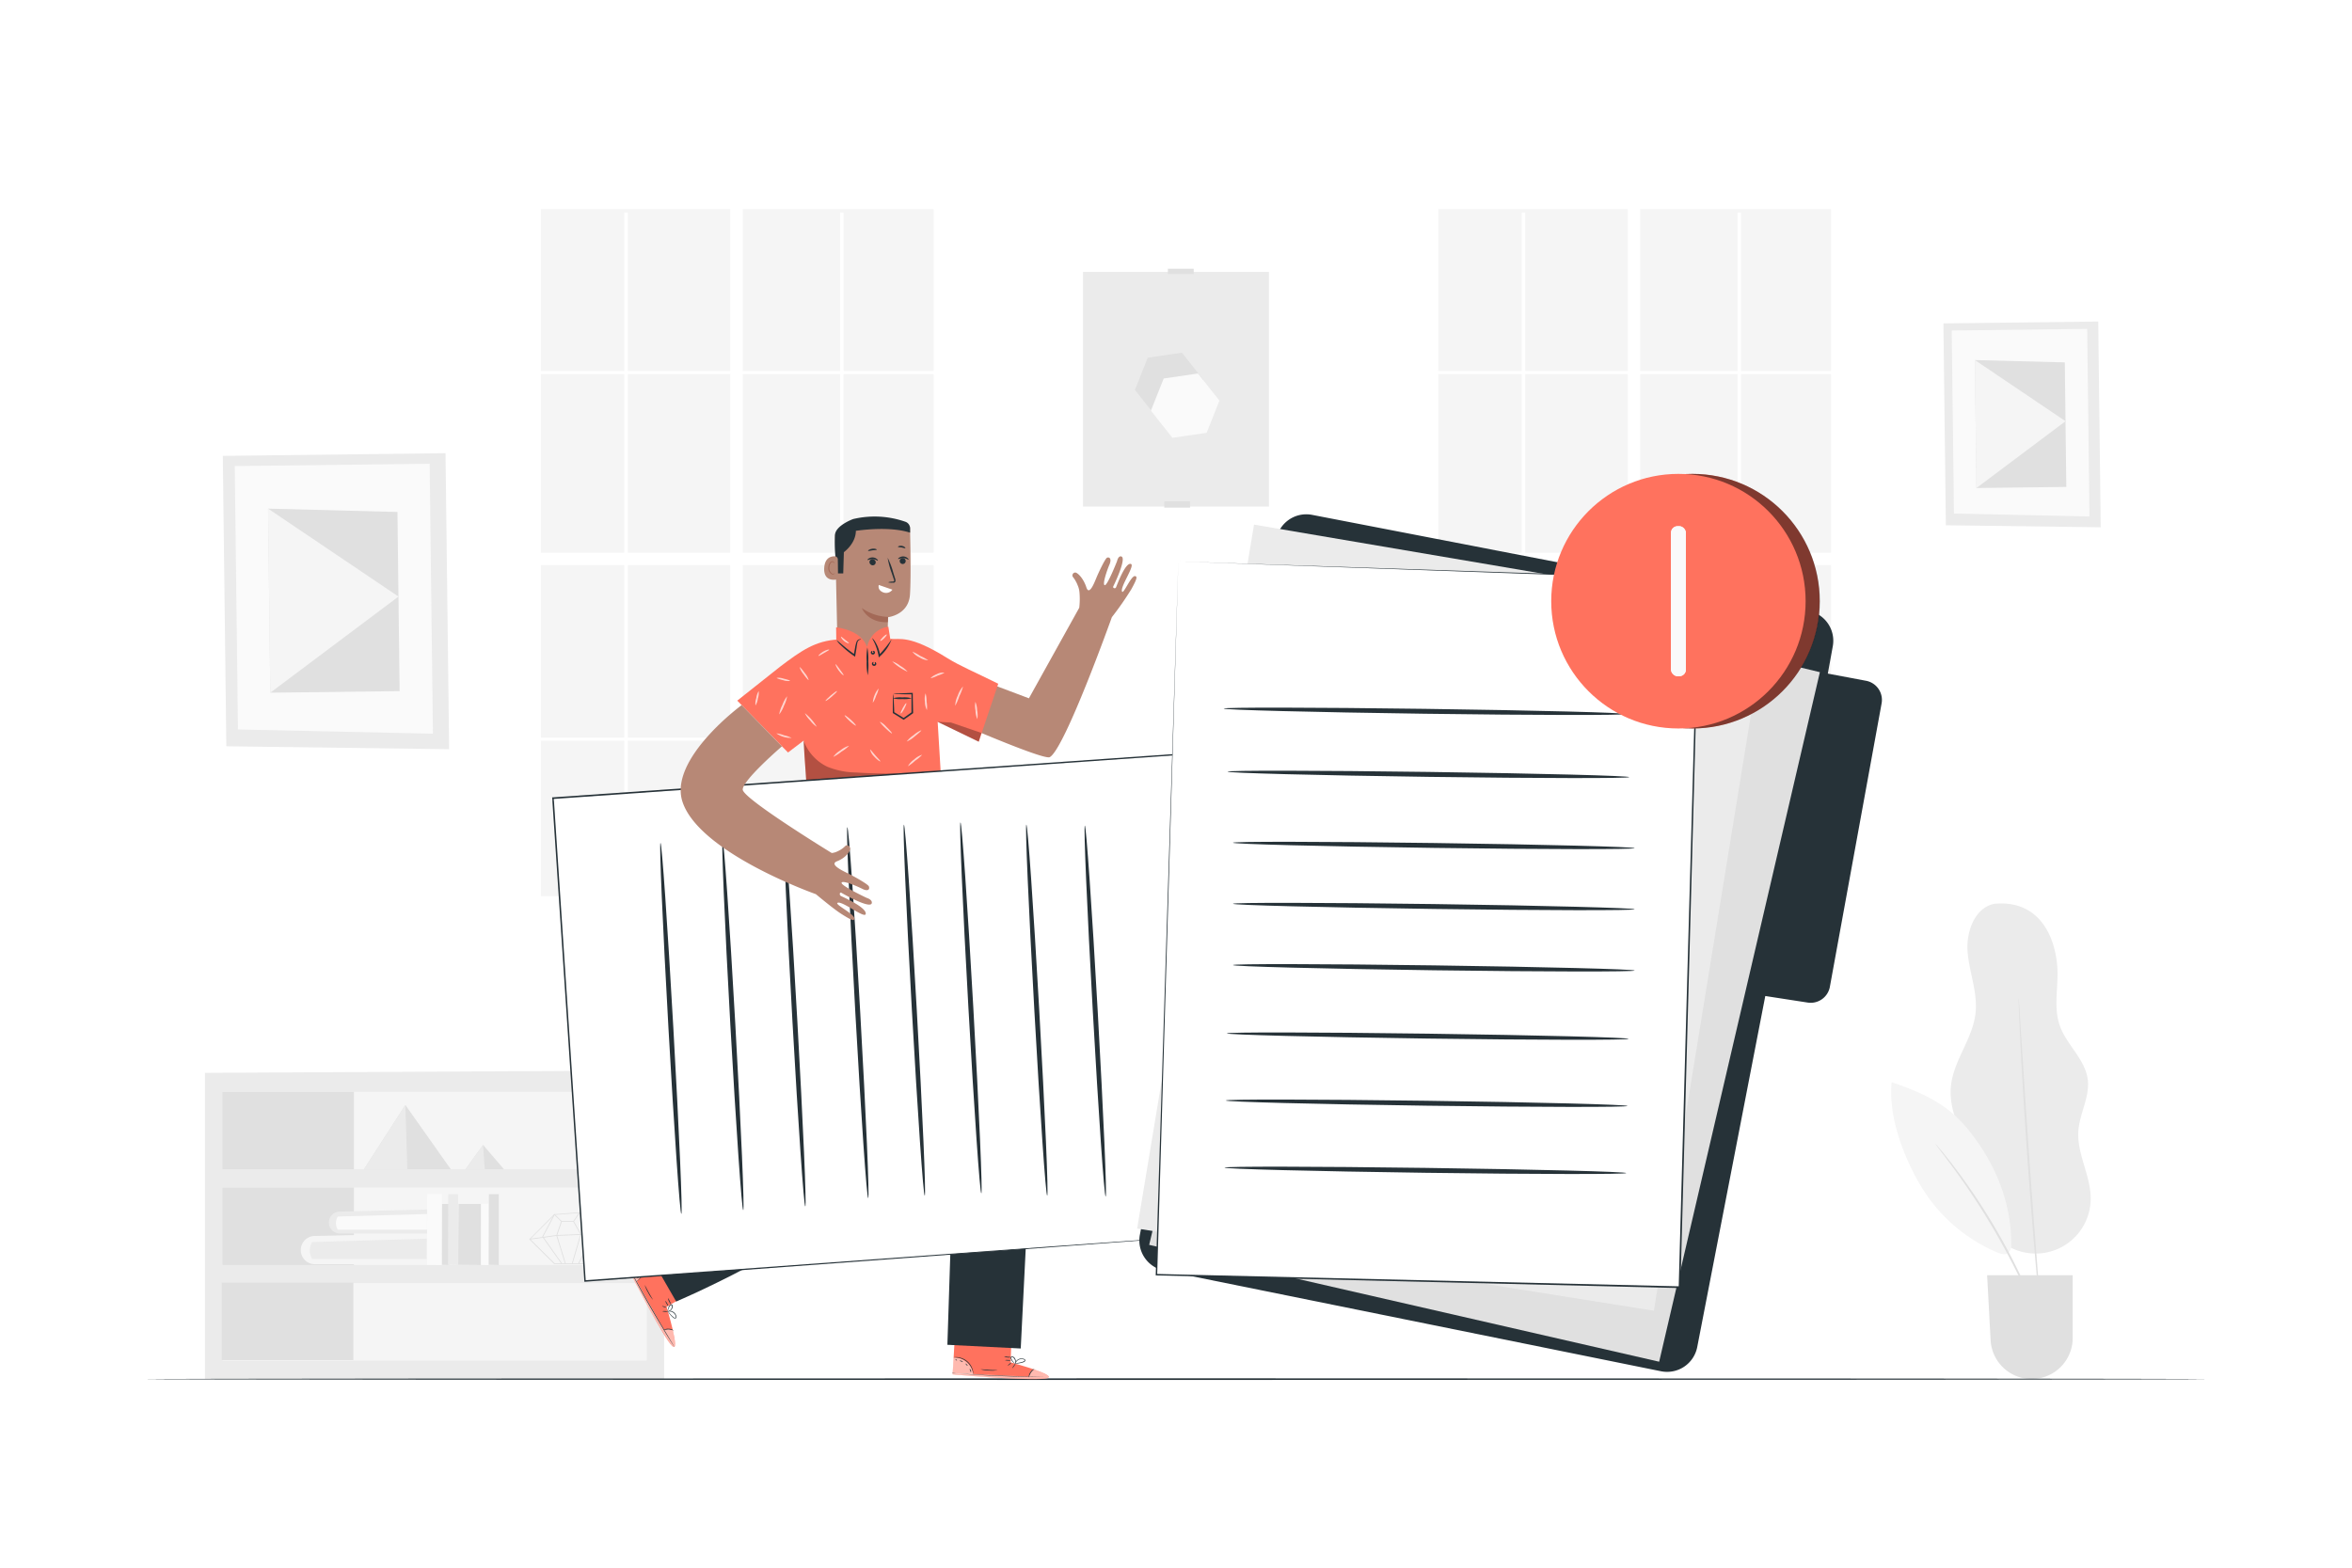<svg class="animated" id="freepik_stories-add-files" xmlns="http://www.w3.org/2000/svg" viewBox="0 0 750 500" version="1.1" xmlns:xlink="http://www.w3.org/1999/xlink" xmlns:svgjs="http://svgjs.com/svgjs"><style>svg#freepik_stories-add-files:not(.animated) .animable {opacity: 0;}svg#freepik_stories-add-files.animated #freepik--background-complete--inject-35 {animation: 1.5s Infinite  linear heartbeat;animation-delay: 0s;}svg#freepik_stories-add-files.animated #freepik--Character--inject-35 {animation: 1.5s Infinite  linear floating;animation-delay: 0s;}svg#freepik_stories-add-files.animated #freepik--Files--inject-35 {animation: 1.5s Infinite  linear shake;animation-delay: 0s;}            @keyframes heartbeat {                0% {                    transform: scale(1);                }                10% {                    transform: scale(1.1);                }                30% {                    transform: scale(1);                }                40% {                    transform: scale(1);                }                50% {                    transform: scale(1.1);                }                60% {                    transform: scale(1);                }                100% {                    transform: scale(1);                }            }                    @keyframes floating {                0% {                    opacity: 1;                    transform: translateY(0px);                }                50% {                    transform: translateY(-10px);                }                100% {                    opacity: 1;                    transform: translateY(0px);                }            }                    @keyframes shake {                10%, 90% {                    transform: translate3d(-1px, 0, 0);                  }                  20%, 80% {                    transform: translate3d(2px, 0, 0);                  }                  30%, 50%, 70% {                    transform: translate3d(-4px, 0, 0);                  }                  40%, 60% {                    transform: translate3d(4px, 0, 0);                  }            }        </style><g id="freepik--background-complete--inject-35" class="animable animator-active" style="transform-origin: 367.615px 253.28px;"><polygon points="669.08 102.55 619.71 103.15 620.49 167.53 669.87 168.17 669.08 102.55" style="fill: rgb(235, 235, 235); transform-origin: 644.79px 135.36px;" id="els37zuvdur49" class="animable"></polygon><polygon points="665.56 104.89 622.36 105.41 623.07 163.79 666.28 164.73 665.56 104.89" style="fill: rgb(250, 250, 250); transform-origin: 644.32px 134.81px;" id="el8ui5qy1c6" class="animable"></polygon><polygon points="658.42 115.58 629.75 114.84 630.24 155.65 658.9 155.3 658.42 115.58" style="fill: rgb(224, 224, 224); transform-origin: 644.325px 135.245px;" id="eljp9kg1glkcn" class="animable"></polygon><polygon points="630.24 155.65 658.65 134.34 629.75 114.84 630.24 155.65" style="fill: rgb(245, 245, 245); transform-origin: 644.2px 135.245px;" id="el6f8gizaj2o3" class="animable"></polygon><polygon points="142.07 144.54 71.05 145.4 72.17 238.02 143.22 238.95 142.07 144.54" style="fill: rgb(235, 235, 235); transform-origin: 107.135px 191.745px;" id="elf8bc8y3ddqu" class="animable"></polygon><polygon points="137.01 147.9 74.86 148.65 75.88 232.66 138.05 234 137.01 147.9" style="fill: rgb(250, 250, 250); transform-origin: 106.455px 190.95px;" id="elc22kpkxjet7" class="animable"></polygon><polygon points="126.74 163.29 85.48 162.22 86.19 220.93 127.43 220.43 126.74 163.29" style="fill: rgb(224, 224, 224); transform-origin: 106.455px 191.575px;" id="eld8l64fy4l1" class="animable"></polygon><polygon points="86.19 220.93 127.07 190.27 85.48 162.22 86.19 220.93" style="fill: rgb(245, 245, 245); transform-origin: 106.275px 191.575px;" id="el6t38p9orcmo" class="animable"></polygon><rect x="172.47" y="119.32" width="26.6" height="56.95" style="fill: rgb(245, 245, 245); transform-origin: 185.77px 147.795px;" id="elmgluybaffrr" class="animable"></rect><rect x="200.18" y="180.24" width="32.69" height="55.02" style="fill: rgb(245, 245, 245); transform-origin: 216.525px 207.75px;" id="elh9hflvj3ziw" class="animable"></rect><polygon points="236.85 118.33 267.89 118.33 267.89 67.82 269 67.82 269 118.33 297.72 118.33 297.72 66.7 236.85 66.7 236.85 118.33" style="fill: rgb(245, 245, 245); transform-origin: 267.285px 92.515px;" id="elerw872276hu" class="animable"></polygon><rect x="172.47" y="180.24" width="26.6" height="55.02" style="fill: rgb(245, 245, 245); transform-origin: 185.77px 207.75px;" id="elnylnfmj2g3n" class="animable"></rect><rect x="268.99" y="180.24" width="28.73" height="55.02" style="fill: rgb(245, 245, 245); transform-origin: 283.355px 207.75px;" id="elumrydp8khwl" class="animable"></rect><rect x="200.18" y="119.32" width="32.69" height="56.95" style="fill: rgb(245, 245, 245); transform-origin: 216.525px 147.795px;" id="el8jf3mioirnn" class="animable"></rect><rect x="268.99" y="119.32" width="28.73" height="56.95" style="fill: rgb(245, 245, 245); transform-origin: 283.355px 147.795px;" id="elpwh4are7i0n" class="animable"></rect><rect x="172.47" y="236.25" width="26.6" height="49.58" style="fill: rgb(245, 245, 245); transform-origin: 185.77px 261.04px;" id="elh6fqdw46x7l" class="animable"></rect><polygon points="199.08 118.33 199.08 67.82 200.18 67.82 200.18 118.33 232.87 118.33 232.87 66.7 172.47 66.7 172.47 118.33 199.08 118.33" style="fill: rgb(245, 245, 245); transform-origin: 202.67px 92.515px;" id="el7qvvuh5rgvg" class="animable"></polygon><rect x="200.18" y="236.25" width="32.69" height="49.58" style="fill: rgb(245, 245, 245); transform-origin: 216.525px 261.04px;" id="el8gi0dv2vn12" class="animable"></rect><rect x="268.99" y="236.25" width="28.73" height="49.58" style="fill: rgb(245, 245, 245); transform-origin: 283.355px 261.04px;" id="elgt457lywa0l" class="animable"></rect><rect x="236.85" y="119.32" width="31.04" height="56.95" style="fill: rgb(245, 245, 245); transform-origin: 252.37px 147.795px;" id="el76mojhdk38n" class="animable"></rect><rect x="236.85" y="236.25" width="31.04" height="49.58" style="fill: rgb(245, 245, 245); transform-origin: 252.37px 261.04px;" id="ela3n9crardou" class="animable"></rect><rect x="236.85" y="180.24" width="31.04" height="55.02" style="fill: rgb(245, 245, 245); transform-origin: 252.37px 207.75px;" id="elal73gfcyxlv" class="animable"></rect><rect x="458.65" y="119.32" width="26.6" height="56.95" style="fill: rgb(245, 245, 245); transform-origin: 471.95px 147.795px;" id="elr5uubkulhwd" class="animable"></rect><rect x="486.36" y="180.24" width="32.69" height="55.02" style="fill: rgb(245, 245, 245); transform-origin: 502.705px 207.75px;" id="el12lz5cs7bx8" class="animable"></rect><polygon points="523.03 118.33 554.07 118.33 554.07 67.82 555.17 67.82 555.17 118.33 583.9 118.33 583.9 66.7 523.03 66.7 523.03 118.33" style="fill: rgb(245, 245, 245); transform-origin: 553.465px 92.515px;" id="ell8bratswsm" class="animable"></polygon><rect x="458.65" y="180.24" width="26.6" height="55.02" style="fill: rgb(245, 245, 245); transform-origin: 471.95px 207.75px;" id="elfwr0s4f2r9a" class="animable"></rect><rect x="555.17" y="180.24" width="28.73" height="55.02" style="fill: rgb(245, 245, 245); transform-origin: 569.535px 207.75px;" id="elvc6gc3qazho" class="animable"></rect><rect x="486.36" y="119.32" width="32.69" height="56.95" style="fill: rgb(245, 245, 245); transform-origin: 502.705px 147.795px;" id="el13q8eji4oug" class="animable"></rect><rect x="555.17" y="119.32" width="28.73" height="56.95" style="fill: rgb(245, 245, 245); transform-origin: 569.535px 147.795px;" id="elhl85xm6r127" class="animable"></rect><rect x="458.65" y="236.25" width="26.6" height="49.58" style="fill: rgb(245, 245, 245); transform-origin: 471.95px 261.04px;" id="el81dxuwq56rl" class="animable"></rect><polygon points="485.26 118.33 485.26 67.82 486.36 67.82 486.36 118.33 519.05 118.33 519.05 66.7 458.65 66.7 458.65 118.33 485.26 118.33" style="fill: rgb(245, 245, 245); transform-origin: 488.85px 92.515px;" id="elivchz0m0icj" class="animable"></polygon><rect x="486.36" y="236.25" width="32.69" height="49.58" style="fill: rgb(245, 245, 245); transform-origin: 502.705px 261.04px;" id="eleto9gca0s6" class="animable"></rect><rect x="555.17" y="236.25" width="28.73" height="49.58" style="fill: rgb(245, 245, 245); transform-origin: 569.535px 261.04px;" id="el8e66gj5nq32" class="animable"></rect><rect x="523.03" y="119.32" width="31.04" height="56.95" style="fill: rgb(245, 245, 245); transform-origin: 538.55px 147.795px;" id="elc84hcg2a81g" class="animable"></rect><rect x="523.03" y="236.25" width="31.04" height="49.58" style="fill: rgb(245, 245, 245); transform-origin: 538.55px 261.04px;" id="el26cwtdag7di" class="animable"></rect><rect x="523.03" y="180.24" width="31.04" height="55.02" style="fill: rgb(245, 245, 245); transform-origin: 538.55px 207.75px;" id="elpq0brdyj2rr" class="animable"></rect><rect x="345.35" y="86.72" width="59.29" height="74.85" style="fill: rgb(235, 235, 235); transform-origin: 374.995px 124.145px;" id="elzsbqn07arat" class="animable"></rect><rect x="371.26" y="159.9" width="8.22" height="2" style="fill: rgb(224, 224, 224); transform-origin: 375.37px 160.9px;" id="elenra2azzbeg" class="animable"></rect><polygon points="376.9 112.49 365.98 114.09 361.9 124.35 368.74 133.01 379.67 131.41 383.74 121.15 376.9 112.49" style="fill: rgb(224, 224, 224); transform-origin: 372.82px 122.75px;" id="el2acuvzhsle4" class="animable"></polygon><polygon points="382 119.12 371.08 120.72 367 130.98 373.85 139.64 384.77 138.04 388.85 127.78 382 119.12" style="fill: rgb(250, 250, 250); transform-origin: 377.925px 129.38px;" id="elitwnii86sah" class="animable"></polygon><rect x="372.42" y="85.71" width="8.22" height="1.71" style="fill: rgb(224, 224, 224); transform-origin: 376.53px 86.565px;" id="elxvwau5kpzyn" class="animable"></rect><polygon points="65.36 342.18 65.36 439.86 211.78 439.86 211.78 341.39 65.36 342.18" style="fill: rgb(235, 235, 235); transform-origin: 138.57px 390.625px;" id="elkp0061c4w2" class="animable"></polygon><rect x="70.9" y="348.24" width="135.35" height="24.71" style="fill: rgb(245, 245, 245); transform-origin: 138.575px 360.595px;" id="elkir18q8ts6" class="animable"></rect><rect x="70.9" y="378.75" width="135.35" height="24.71" style="fill: rgb(245, 245, 245); transform-origin: 138.575px 391.105px;" id="ell4mucvb466j" class="animable"></rect><rect x="70.9" y="409.25" width="135.35" height="24.71" style="fill: rgb(245, 245, 245); transform-origin: 138.575px 421.605px;" id="el1ks87o33zs3" class="animable"></rect><rect x="70.9" y="348.24" width="41.96" height="24.71" style="fill: rgb(224, 224, 224); transform-origin: 91.88px 360.595px;" id="elhu4bkzqiali" class="animable"></rect><rect x="70.9" y="378.75" width="41.96" height="24.71" style="fill: rgb(224, 224, 224); transform-origin: 91.88px 391.105px;" id="elw28iapbiddq" class="animable"></rect><rect x="70.71" y="409.08" width="41.96" height="24.71" style="fill: rgb(224, 224, 224); transform-origin: 91.69px 421.435px;" id="elk5v8foj2ura" class="animable"></rect><polygon points="116.04 372.95 129.26 352.42 143.77 372.95 116.04 372.95" style="fill: rgb(224, 224, 224); transform-origin: 129.905px 362.685px;" id="elrgtjboacga9" class="animable"></polygon><polygon points="129.26 352.42 129.9 372.95 116.04 372.95 129.26 352.42" style="fill: rgb(235, 235, 235); transform-origin: 122.97px 362.685px;" id="elpkdbbqk7wt" class="animable"></polygon><polygon points="148.41 372.95 154.04 365.16 160.73 372.95 148.41 372.95" style="fill: rgb(224, 224, 224); transform-origin: 154.57px 369.055px;" id="elq10079mkic" class="animable"></polygon><polygon points="154.04 365.16 154.57 372.95 148.41 372.95 154.04 365.16" style="fill: rgb(235, 235, 235); transform-origin: 151.49px 369.055px;" id="elmdk3mfcrhm" class="animable"></polygon><path d="M95.91,398.54h0a4.51,4.51,0,0,1,4.39-4.34l35.78-.82v9.83H100.41A4.51,4.51,0,0,1,95.91,398.54Z" style="fill: rgb(245, 245, 245); transform-origin: 115.994px 398.295px;" id="elf5p5iv5z2e" class="animable"></path><path d="M99.54,396.13a5.28,5.28,0,0,0,0,5.39h36.54v-6.46Z" style="fill: rgb(235, 235, 235); transform-origin: 117.44px 398.29px;" id="elzgx7bjh6nf" class="animable"></path><path d="M104.88,389.8h0a3.5,3.5,0,0,1,3.42-3.38l27.89-.67v7.67l-27.8,0A3.51,3.51,0,0,1,104.88,389.8Z" style="fill: rgb(235, 235, 235); transform-origin: 120.534px 389.585px;" id="elesci59m4xt8" class="animable"></path><path d="M107.71,388a4.1,4.1,0,0,0,0,4.2l28.48,0v-5Z" style="fill: rgb(250, 250, 250); transform-origin: 121.661px 389.7px;" id="elffw2r7vetcr" class="animable"></path><polygon points="136.25 380.85 136.16 403.39 140.87 403.46 140.87 380.85 136.25 380.85" style="fill: rgb(250, 250, 250); transform-origin: 138.515px 392.155px;" id="eli2r24iqwng" class="animable"></polygon><polygon points="146.23 383.98 146.1 403.4 153.39 403.46 153.39 383.98 146.23 383.98" style="fill: rgb(224, 224, 224); transform-origin: 149.745px 393.72px;" id="el2899hoxf1te" class="animable"></polygon><polygon points="140.97 383.98 140.93 403.4 143.28 403.46 143.28 383.98 140.97 383.98" style="fill: rgb(224, 224, 224); transform-origin: 142.105px 393.72px;" id="ellnz9j98g8q" class="animable"></polygon><polygon points="153.44 383.98 153.39 403.4 155.75 403.46 155.75 383.98 153.44 383.98" style="fill: rgb(250, 250, 250); transform-origin: 154.57px 393.72px;" id="el0bknfowl93w6" class="animable"></polygon><polygon points="142.93 380.85 142.87 403.39 146.09 403.46 146.09 380.85 142.93 380.85" style="fill: rgb(235, 235, 235); transform-origin: 144.48px 392.155px;" id="elkyngpfdvp1h" class="animable"></polygon><polygon points="155.9 380.85 155.85 403.39 159.06 403.46 159.06 380.85 155.9 380.85" style="fill: rgb(224, 224, 224); transform-origin: 157.455px 392.155px;" id="ela9d3vun4i6" class="animable"></polygon><path d="M187.7,403.14h-11l0,0-7.95-7.89.09-.08,7.89-7.91h.05l8.06-.61,0,0,8.89,7Zm-10.86-.25h10.72l5.88-9.19-8.68-6.82-7.92.59-7.74,7.75Z" style="fill: rgb(224, 224, 224); transform-origin: 181.24px 394.895px;" id="el79q64zp7p42" class="animable"></path><polygon points="179.03 403.09 172.91 394.46 172.94 394.39 176.75 387.14 179.1 389.44 182.82 389.44 184.81 386.52 189.33 393.66 189.3 393.73 184.61 403.08 184.38 402.96 189.05 393.68 184.8 386.98 182.95 389.69 178.99 389.69 178.96 389.65 176.82 387.56 173.2 394.44 179.24 402.95 179.03 403.09" style="fill: rgb(224, 224, 224); transform-origin: 181.12px 394.805px;" id="elqq423ubhrlm" class="animable"></polygon><polygon points="168.94 395.35 168.91 395.1 177.51 393.91 186.55 393.55 193.61 393.54 193.61 393.79 186.55 393.8 177.53 394.16 168.94 395.35" style="fill: rgb(224, 224, 224); transform-origin: 181.26px 394.445px;" id="elsssdjxwebl9" class="animable"></polygon><polygon points="180.16 403.06 177.4 394.03 177.41 393.99 178.93 389.52 179.16 389.61 177.66 394.03 180.4 402.98 180.16 403.06" style="fill: rgb(224, 224, 224); transform-origin: 178.9px 396.29px;" id="el4mli6mtyft" class="animable"></polygon><polygon points="182.59 403.06 182.35 402.99 185.06 393.69 182.78 389.63 183 389.5 185.32 393.65 185.31 393.7 182.59 403.06" style="fill: rgb(224, 224, 224); transform-origin: 183.835px 396.28px;" id="ellqm72d02ax" class="animable"></polygon><path d="M636.22,288.23c-6.47,1-9.36,9-8.79,15.5s3.24,12.89,2.53,19.4c-.91,8.26-7.16,15.25-7.88,23.53-.86,9.76,6,18.42,8.1,28,1,4.66.87,9.59,2.6,14a17.55,17.55,0,0,0,33.89-6.05c.15-7.5-4.48-14.56-3.92-22,.42-5.53,3.66-10.76,3-16.26-.82-6.55-6.89-11.19-9-17.43s-.08-13.12-.82-19.68c-1.33-11.76-7.85-20-19.64-19" style="fill: rgb(235, 235, 235); transform-origin: 644.34px 343.987px;" id="eldnr1dlpzvoc" class="animable"></path><path d="M603.21,345.17c-1.1,10.9,3.72,23.72,9.33,33.13a52,52,0,0,0,24.4,21.18c1.14.48,2.55.88,3.51.1a3.47,3.47,0,0,0,.89-2.8c.08-11.46-3.93-22.73-10.47-32.15-6.23-9-12.11-14.31-27.66-19.46" style="fill: rgb(245, 245, 245); transform-origin: 622.211px 372.595px;" id="ellwvx7omh4db" class="animable"></path><path d="M650.69,422.27a3.16,3.16,0,0,1-.31-.61c-.21-.47-.47-1.06-.78-1.79-.66-1.55-1.63-3.79-2.88-6.54A226.36,226.36,0,0,0,623,372.67c-1.79-2.44-3.26-4.39-4.29-5.72l-1.18-1.56a2.39,2.39,0,0,1-.37-.57,4.47,4.47,0,0,1,.47.49l1.26,1.49c1.1,1.29,2.62,3.2,4.46,5.61a198.49,198.49,0,0,1,23.81,40.74c1.2,2.78,2.12,5.05,2.7,6.64.27.74.5,1.34.67,1.82A2.8,2.8,0,0,1,650.69,422.27Z" style="fill: rgb(224, 224, 224); transform-origin: 633.925px 393.545px;" id="el9ckxj9417l" class="animable"></path><path d="M643.67,318.38a6.76,6.76,0,0,1,.12,1c.05.74.13,1.74.22,3,.17,2.67.41,6.43.71,11,.59,9.33,1.41,22.21,2.41,36.43s2,27.09,2.71,36.41c.36,4.62.64,8.37.85,11,.08,1.26.15,2.27.2,3a7,7,0,0,1,0,1.05,7.47,7.47,0,0,1-.15-1c-.08-.74-.19-1.74-.32-3-.25-2.67-.61-6.41-1-11-.84-9.31-1.89-22.18-2.89-36.41s-1.76-27.11-2.24-36.44c-.21-4.62-.39-8.39-.51-11.06,0-1.26-.08-2.26-.11-3A7.62,7.62,0,0,1,643.67,318.38Z" style="fill: rgb(224, 224, 224); transform-origin: 647.282px 369.825px;" id="el8jde9uje6zd" class="animable"></path><path d="M633.65,406.72h27.29v20a13.1,13.1,0,0,1-13.1,13.1h0a13.09,13.09,0,0,1-13.08-12.4Z" style="fill: rgb(224, 224, 224); transform-origin: 647.295px 423.27px;" id="elsi9duslhuf" class="animable"></path></g><g id="freepik--Floor--inject-35" class="animable" style="transform-origin: 375px 439.86px;"><path d="M704.17,439.86c0,.15-147.39.26-329.15.26S45.83,440,45.83,439.86s147.36-.26,329.19-.26S704.17,439.72,704.17,439.86Z" style="fill: rgb(38, 50, 56); transform-origin: 375px 439.86px;" id="eloiwug3ixw2q" class="animable"></path></g><g id="freepik--Character--inject-35" class="animable" style="transform-origin: 286.29px 302.304px;"><path d="M274.47,213.31h0a8,8,0,0,0,8.49-7.74c.11-4.34.21-8.72.21-8.72s6.56-.7,7-7.2,0-21.52,0-21.52h0a22.69,22.69,0,0,0-22.89,1.73l-1,.7.77,35A8,8,0,0,0,274.47,213.31Z" style="fill: rgb(183, 136, 118); transform-origin: 278.323px 189.574px;" id="elgkcdwmppjm" class="animable"></path><path d="M287.18,179.61a.95.95,0,1,1,1.34,0A.95.95,0,0,1,287.18,179.61Z" style="fill: rgb(38, 50, 56); transform-origin: 287.85px 178.936px;" id="elw12e43sege" class="animable"></path><path d="M289.71,178.48c-.11.11-.73-.42-1.62-.46s-1.57.38-1.67.26.07-.25.36-.46a2.23,2.23,0,0,1,1.34-.35,2.17,2.17,0,0,1,1.28.52C289.67,178.22,289.76,178.43,289.71,178.48Z" style="fill: rgb(38, 50, 56); transform-origin: 288.057px 177.98px;" id="elpnjb6nd24a" class="animable"></path><path d="M278.67,178.48A.95.95,0,1,1,277.6,180a.95.95,0,0,1,1.07-1.56Z" style="fill: rgb(38, 50, 56); transform-origin: 278.252px 179.312px;" id="eltn4gju5v5uc" class="animable"></path><path d="M279.93,178.8c-.11.11-.72-.42-1.62-.46s-1.57.38-1.66.26.06-.25.36-.46a2.2,2.2,0,0,1,2.62.17C279.9,178.54,280,178.75,279.93,178.8Z" style="fill: rgb(38, 50, 56); transform-origin: 278.288px 178.301px;" id="elu8rw176kdor" class="animable"></path><path d="M283.2,185.72a4.34,4.34,0,0,1,1.46-.23c.24,0,.42-.06.45-.19a1.25,1.25,0,0,0-.14-.68c-.2-.6-.4-1.21-.62-1.85a25.74,25.74,0,0,1-1.3-4.87,24.48,24.48,0,0,1,1.79,4.71l.58,1.87a1.52,1.52,0,0,1,.08,1,.64.64,0,0,1-.42.36,1.52,1.52,0,0,1-.41,0A4.14,4.14,0,0,1,283.2,185.72Z" style="fill: rgb(38, 50, 56); transform-origin: 284.3px 181.88px;" id="elg08he2a3wdw" class="animable"></path><path d="M280.23,186.57l4.34,1.5a2.49,2.49,0,0,1-3,.84C279.68,188.1,280.23,186.57,280.23,186.57Z" style="fill: rgb(255, 255, 255); transform-origin: 282.363px 187.84px;" id="elzqamhen02e" class="animable"></path><path d="M283.18,196.75a15.19,15.19,0,0,1-8.37-2.83s1.78,4.79,8.3,4.52Z" style="fill: rgb(163, 105, 87); transform-origin: 278.995px 196.186px;" id="el1odqrjfkmi3" class="animable"></path><path d="M288.74,166.42a29.7,29.7,0,0,0-16.7-.87s-5.53,2-5.78,5a51.79,51.79,0,0,0,.16,7.34h0l.47,5,2,0,.2-6.78s3.8-2.69,3.83-6.81c1.86-.27,11-1.46,17.28.59l0-1.45A2.21,2.21,0,0,0,288.74,166.42Z" style="fill: rgb(38, 50, 56); transform-origin: 278.199px 173.818px;" id="elriud6po822p" class="animable"></path><path d="M267.16,178.42a1,1,0,0,0-1-1c-1.21,0-3.19.48-3.34,3.84-.21,4.79,4.38,3.54,4.4,3.4S267.2,180.28,267.16,178.42Z" style="fill: rgb(183, 136, 118); transform-origin: 265.019px 181.165px;" id="elhfqginu3y9q" class="animable"></path><path d="M266.19,182.82s-.09.06-.23.12a.84.84,0,0,1-.62,0,2.07,2.07,0,0,1-.88-1.89,2.82,2.82,0,0,1,.29-1.19.94.94,0,0,1,.65-.61.41.41,0,0,1,.48.25c.06.14,0,.23.05.24s.11-.08.08-.28a.54.54,0,0,0-.18-.3.62.62,0,0,0-.45-.15,1.2,1.2,0,0,0-.91.71,2.81,2.81,0,0,0-.34,1.32,2.17,2.17,0,0,0,1.12,2.12.86.86,0,0,0,.77-.09C266.18,182.94,266.21,182.83,266.19,182.82Z" style="fill: rgb(163, 105, 87); transform-origin: 265.157px 181.11px;" id="elowysj16teb" class="animable"></path><path d="M362,183.76c-1.3-.45-4,6.55-4.26,4.71s4.25-8.19,2.87-8.61c-1.8-.55-4.45,6.84-4.72,7.44s-1.16.24-.89-.29c.39-.78,4.33-9,2.57-9.53-1-.31-1.37,1.5-1.37,1.5s-3.12,7.94-3.94,7.65.84-5,1.52-6.57.21-2.48-.72-2.21c-.63.18-2.81,4.89-3.45,6.44s-2.29,5.83-3.19,3.05-2.64-4.57-3.45-4.73a.91.91,0,0,0-.71,1.57,10.42,10.42,0,0,1,1.42,2.58,7,7,0,0,1,.55,2.3,24.32,24.32,0,0,1-.08,4.77L328.1,222.72,302.34,213l-3.54,14.72s33.84,14.91,35.95,13.76c4.78-2.6,19.8-44.64,19.8-44.64h0a99.55,99.55,0,0,0,6.2-8.9C362.86,184.13,362.53,183.93,362,183.76Z" style="fill: rgb(183, 136, 118); transform-origin: 330.598px 209.494px;" id="el89iqhc72eql" class="animable"></path><path d="M318.29,218.06c-7.16-3.57-12.23-5.68-16.15-8.13-12.17-7.61-15.33-5.85-18.18-6.17-2.38.76-5.89,2.2-7.23,2.46s-6.25-1.33-9.42-2.27h0c-7.35.41-11.81,3.59-18.54,8.67L235.1,223.46,251.28,240l5-3.8c.3,7.49.57,7.56.95,15.24l.32,29.58,45.73,2-2.88-29.55L299,230.22l13.11,6.34,6.21-18.5" style="fill: rgb(255, 114, 94); transform-origin: 276.71px 243.39px;" id="elblghdohs18i" class="animable"></path><path d="M266.68,204.83l-.06-4.75s8.17.76,9.9,6.41Z" style="fill: rgb(255, 114, 94); transform-origin: 271.57px 203.285px;" id="elsklz2rlw5e" class="animable"></path><path d="M284,204.48l-.73-4.6a8,8,0,0,0-6.78,6.61Z" style="fill: rgb(255, 114, 94); transform-origin: 280.245px 203.185px;" id="el094c1tspr433" class="animable"></path><path d="M284.84,221.29a7.86,7.86,0,0,1,1.57-.13c1,0,2.57-.12,4.43-.17h.22v.22c0,1.81.07,3.88.12,6.11v.13l-.11.08-.44.31-2.33,1.64-.14.1-.14-.09-3.22-2-.11-.07v-.12c0-1.85,0-3.37.06-4.41a9.83,9.83,0,0,1,.09-1.57A16.58,16.58,0,0,1,285,223c0,1.05.12,2.52.16,4.27l-.1-.19,3.25,2H288l2.33-1.65.43-.31-.11.21c0-2.22,0-4.3,0-6.1l.22.21c-1.76,0-3.23,0-4.28-.06A16.52,16.52,0,0,1,284.84,221.29Z" style="fill: rgb(38, 50, 56); transform-origin: 287.935px 225.285px;" id="elj8igimbx9pl" class="animable"></path><path d="M290.71,222.71a9.1,9.1,0,0,1-3,.25,8.85,8.85,0,0,1-3-.26,8.6,8.6,0,0,1,3-.26A8.49,8.49,0,0,1,290.71,222.71Z" style="fill: rgb(38, 50, 56); transform-origin: 287.71px 222.699px;" id="elcbhp8kva62h" class="animable"></path><path d="M276.69,215.36a18.6,18.6,0,0,1-.32-4.43,18.59,18.59,0,0,1,.21-4.44,19.52,19.52,0,0,1,.31,4.43A19.66,19.66,0,0,1,276.69,215.36Z" style="fill: rgb(38, 50, 56); transform-origin: 276.628px 210.925px;" id="eljvu4tncwcgd" class="animable"></path><path d="M278.32,207.67c0-.06.21-.18.47,0a.65.65,0,0,1,.21.56.68.68,0,0,1-1.24.22.58.58,0,0,1,0-.59c.17-.3.43-.27.43-.21s-.08.17-.09.33.07.29.26.26.21-.15.15-.33S278.32,207.74,278.32,207.67Z" style="fill: rgb(38, 50, 56); transform-origin: 278.342px 208.171px;" id="el6rjndq8p3k5" class="animable"></path><path d="M278.94,211.21c0-.07.26-.07.42.23a.64.64,0,0,1,0,.58.72.72,0,0,1-1.28-.05.66.66,0,0,1,.05-.58c.19-.29.44-.26.44-.2s-.08.17-.1.34,0,.32.25.34.28-.13.28-.32S278.92,211.28,278.94,211.21Z" style="fill: rgb(38, 50, 56); transform-origin: 278.732px 211.768px;" id="elgunmiwfgzib" class="animable"></path><path d="M274.58,204s-.18,0-.43.05a1.16,1.16,0,0,0-.72.83,15.38,15.38,0,0,0-.31,1.85c-.12.74-.25,1.51-.38,2.31l-.07.42-.33-.23-.6-.42a31.17,31.17,0,0,1-3.66-3.08,6.56,6.56,0,0,1-1.28-1.51c.11-.11,2.23,2,5.24,4.16l.59.42-.4.18.43-2.34a11.55,11.55,0,0,1,.45-1.88,1.31,1.31,0,0,1,1-.89C274.45,203.8,274.6,204,274.58,204Z" style="fill: rgb(38, 50, 56); transform-origin: 270.691px 206.658px;" id="ele1vn3384mlm" class="animable"></path><path d="M284.3,203.93a13.24,13.24,0,0,1-3.59,5.29l-.13.11-.37.36-.06-.51a17.38,17.38,0,0,0-2.1-5.7,4.38,4.38,0,0,1,1.15,1.43,11,11,0,0,1,1.46,4.2l-.43-.15.11-.12A38,38,0,0,0,284.3,203.93Z" style="fill: rgb(38, 50, 56); transform-origin: 281.175px 206.585px;" id="elu32p425pqc" class="animable"></path><g id="el66vxx5pdv5j"><polygon points="298.97 230.22 303.26 230.44 312.92 233.75 312.08 236.56 298.97 230.22" style="opacity: 0.3; transform-origin: 305.945px 233.39px;" class="animable"></polygon></g><g id="elys8gfsnxsrh"><g style="opacity: 0.3; transform-origin: 278.34px 242.55px;" class="animable"><path d="M300.44,245.91a171.4,171.4,0,0,1-27.47.47,25.25,25.25,0,0,1-9.17-1.84,14.89,14.89,0,0,1-7.56-8.36l.82,12.74Z" id="elce72bjadrp" class="animable" style="transform-origin: 278.34px 242.55px;"></path></g></g><g id="elh2zsx75598f"><g style="opacity: 0.7; transform-origin: 256.425px 214.845px;" class="animable"><path d="M257.87,216.9c-.12.08-.86-.77-1.66-1.91a6.08,6.08,0,0,1-1.23-2.2c.12-.08.86.77,1.66,1.9A6.16,6.16,0,0,1,257.87,216.9Z" style="fill: rgb(255, 255, 255); transform-origin: 256.425px 214.845px;" id="elsz6ouadgkcb" class="animable"></path></g></g><g id="el6ky6oc600jk"><g style="opacity: 0.7; transform-origin: 249.73px 224.965px;" class="animable"><path d="M248.47,227.86a9.66,9.66,0,0,1,1-3,10.09,10.09,0,0,1,1.52-2.79,10.09,10.09,0,0,1-1,3A9.94,9.94,0,0,1,248.47,227.86Z" style="fill: rgb(255, 255, 255); transform-origin: 249.73px 224.965px;" id="el9vw7jus5zlo" class="animable"></path></g></g><g id="elqbpl9ekm5nm"><g style="opacity: 0.7; transform-origin: 258.565px 229.645px;" class="animable"><path d="M260.48,231.82a8.45,8.45,0,0,1-2.11-2,8.66,8.66,0,0,1-1.72-2.37,16.27,16.27,0,0,1,3.83,4.39Z" style="fill: rgb(255, 255, 255); transform-origin: 258.565px 229.645px;" id="elhiy56d0k71" class="animable"></path></g></g><g id="elk1xabbyfac"><g style="opacity: 0.7; transform-origin: 265.071px 221.99px;" class="animable"><path d="M266.91,220.42c.09.11-.66.9-1.68,1.77s-1.93,1.48-2,1.37.67-.9,1.69-1.77S266.82,220.31,266.91,220.42Z" style="fill: rgb(255, 255, 255); transform-origin: 265.071px 221.99px;" id="elhso6lj1t039" class="animable"></path></g></g><g id="el6b8cbnigfoc"><g style="opacity: 0.7; transform-origin: 267.711px 213.597px;" class="animable"><path d="M269,215.36c-.1.1-.87-.54-1.58-1.53s-1.08-1.92-1-2,.69.72,1.38,1.67S269.11,215.26,269,215.36Z" style="fill: rgb(255, 255, 255); transform-origin: 267.711px 213.597px;" id="elrvnzeihu8aj" class="animable"></path></g></g><g id="eltwuupyfmxd"><g style="opacity: 0.7; transform-origin: 268.235px 239.625px;" class="animable"><path d="M270.77,237.84a12.5,12.5,0,0,1-2.46,1.89,12.64,12.64,0,0,1-2.61,1.68,7.5,7.5,0,0,1,2.31-2.1A7.66,7.66,0,0,1,270.77,237.84Z" style="fill: rgb(255, 255, 255); transform-origin: 268.235px 239.625px;" id="elqnz4yltydno" class="animable"></path></g></g><g id="elhne7sh0ygcu"><g style="opacity: 0.7; transform-origin: 271.137px 229.785px;" class="animable"><path d="M272.94,231.43c-.1.1-1-.55-2-1.46s-1.7-1.73-1.6-1.83,1,.54,2,1.45S273,231.32,272.94,231.43Z" style="fill: rgb(255, 255, 255); transform-origin: 271.137px 229.785px;" id="elnkmtr4m411" class="animable"></path></g></g><g id="elpxu1aeih8co"><g style="opacity: 0.7; transform-origin: 279.24px 221.87px;" class="animable"><path d="M278.32,224.15a7.95,7.95,0,0,1,1.84-4.56,8,8,0,0,1-.8,2.33A8.29,8.29,0,0,1,278.32,224.15Z" style="fill: rgb(255, 255, 255); transform-origin: 279.24px 221.87px;" id="elt2afjzgikma" class="animable"></path></g></g><g id="el40jacs83a3f"><g style="opacity: 0.7; transform-origin: 279.089px 240.954px;" class="animable"><path d="M280.72,242.83c-.08.11-1.05-.51-2-1.58a4.51,4.51,0,0,1-1.27-2.18c.13-.07.78.82,1.66,1.84S280.82,242.72,280.72,242.83Z" style="fill: rgb(255, 255, 255); transform-origin: 279.089px 240.954px;" id="eldo9qpeseois" class="animable"></path></g></g><g id="el0fviay79hws"><g style="opacity: 0.7; transform-origin: 282.52px 232.055px;" class="animable"><path d="M284.43,233.91c-.1.11-1-.64-2.09-1.67s-1.83-1.94-1.73-2.05a7.09,7.09,0,0,1,2.09,1.68C283.75,232.89,284.53,233.81,284.43,233.91Z" style="fill: rgb(255, 255, 255); transform-origin: 282.52px 232.055px;" id="elj1ju9oe4ec" class="animable"></path></g></g><g id="el6eujkj7rpou"><g style="opacity: 0.7; transform-origin: 291.79px 242.565px;" class="animable"><path d="M294.06,240.73a12.83,12.83,0,0,1-2.23,1.88,14.44,14.44,0,0,1-2.31,1.79,6.11,6.11,0,0,1,2-2.19A6.23,6.23,0,0,1,294.06,240.73Z" style="fill: rgb(255, 255, 255); transform-origin: 291.79px 242.565px;" id="elvz0uqp56uw9" class="animable"></path></g></g><g id="elxvrsf9bwajs"><g style="opacity: 0.7; transform-origin: 291.463px 234.705px;" class="animable"><path d="M293.78,232.91c.09.12-.88,1-2.16,2a8.59,8.59,0,0,1-2.48,1.59,8.53,8.53,0,0,1,2.16-2A8.88,8.88,0,0,1,293.78,232.91Z" style="fill: rgb(255, 255, 255); transform-origin: 291.463px 234.705px;" id="el05ztksjy5sn5" class="animable"></path></g></g><g id="el22i73tsj0e6"><g style="opacity: 0.7; transform-origin: 295.244px 223.8px;" class="animable"><path d="M295.57,226.47a5.76,5.76,0,0,1-.62-2.64,5.57,5.57,0,0,1,.2-2.7,9.94,9.94,0,0,1,.32,2.66A9.78,9.78,0,0,1,295.57,226.47Z" style="fill: rgb(255, 255, 255); transform-origin: 295.244px 223.8px;" id="elwzzhowhuh3g" class="animable"></path></g></g><g id="eloxnulsmf6b"><g style="opacity: 0.7; transform-origin: 288.112px 225.925px;" class="animable"><path d="M289,224.28c.13.07-.17.86-.66,1.77s-1,1.59-1.12,1.52.17-.86.66-1.77S288.86,224.21,289,224.28Z" style="fill: rgb(255, 255, 255); transform-origin: 288.112px 225.925px;" id="el7jr3449gf1n" class="animable"></path></g></g><g id="elha108hy1cp5"><g style="opacity: 0.7; transform-origin: 286.96px 212.595px;" class="animable"><path d="M289.42,214.25a16.9,16.9,0,0,1-4.92-3.31,8.68,8.68,0,0,1,2.6,1.44A8.85,8.85,0,0,1,289.42,214.25Z" style="fill: rgb(255, 255, 255); transform-origin: 286.96px 212.595px;" id="elxdkvb7krvo9" class="animable"></path></g></g><g id="els30qp7fev7"><g style="opacity: 0.7; transform-origin: 293.47px 209.21px;" class="animable"><path d="M296,210.59a5.6,5.6,0,0,1-2.78-.92,5.7,5.7,0,0,1-2.28-1.84,16.41,16.41,0,0,1,2.53,1.38A16.53,16.53,0,0,1,296,210.59Z" style="fill: rgb(255, 255, 255); transform-origin: 293.47px 209.21px;" id="elclvnxsm8xfk" class="animable"></path></g></g><g id="elxme1y7l9pjs"><g style="opacity: 0.7; transform-origin: 298.982px 215.421px;" class="animable"><path d="M301.18,214.56a10.67,10.67,0,0,1-2.18.91,10,10,0,0,1-2.21.85c-.08-.11.76-.84,2-1.34A3.92,3.92,0,0,1,301.18,214.56Z" style="fill: rgb(255, 255, 255); transform-origin: 298.982px 215.421px;" id="elet6dj9e6fg6" class="animable"></path></g></g><g id="elv7fyn2e2v3"><g style="opacity: 0.7; transform-origin: 305.84px 222.02px;" class="animable"><path d="M304.59,225.1a7.94,7.94,0,0,1,.83-3.25,8.26,8.26,0,0,1,1.67-2.91,16.62,16.62,0,0,1-1.18,3.11A17.29,17.29,0,0,1,304.59,225.1Z" style="fill: rgb(255, 255, 255); transform-origin: 305.84px 222.02px;" id="eljgjr270mpha" class="animable"></path></g></g><g id="elz6kxc09rwwr"><g style="opacity: 0.7; transform-origin: 311.33px 226.605px;" class="animable"><path d="M311.64,229.35a7.39,7.39,0,0,1-.57-2.72,7.6,7.6,0,0,1-.05-2.77,7.3,7.3,0,0,1,.57,2.71A7.68,7.68,0,0,1,311.64,229.35Z" style="fill: rgb(255, 255, 255); transform-origin: 311.33px 226.605px;" id="ely4paxk2hoj" class="animable"></path></g></g><g id="elvigcg184r2o"><g style="opacity: 0.7; transform-origin: 241.415px 222.71px;" class="animable"><path d="M241.93,220.41a5.66,5.66,0,0,1-.26,2.36,5.47,5.47,0,0,1-.77,2.24,5.61,5.61,0,0,1,.26-2.35A5.55,5.55,0,0,1,241.93,220.41Z" style="fill: rgb(255, 255, 255); transform-origin: 241.415px 222.71px;" id="elt4yd9cvj6k" class="animable"></path></g></g><g id="elo38xl1qsj5q"><g style="opacity: 0.7; transform-origin: 249.98px 234.622px;" class="animable"><path d="M252.41,235.35a7.92,7.92,0,0,1-4.86-1.46,9.14,9.14,0,0,1,2.46.63A9.27,9.27,0,0,1,252.41,235.35Z" style="fill: rgb(255, 255, 255); transform-origin: 249.98px 234.622px;" id="el3o40lyk063n" class="animable"></path></g></g><g id="elt8j77t3kdsn"><g style="opacity: 0.7; transform-origin: 262.696px 208.189px;" class="animable"><path d="M264.42,207.2c.05.14-.74.53-1.67,1.08s-1.67,1-1.77.93.52-.81,1.5-1.38S264.38,207.07,264.42,207.2Z" style="fill: rgb(255, 255, 255); transform-origin: 262.696px 208.189px;" id="eldizg6j22xvo" class="animable"></path></g></g><g id="elf2nu6fe70om"><g style="opacity: 0.7; transform-origin: 249.792px 216.69px;" class="animable"><path d="M251.91,217.18a4.82,4.82,0,0,1-2.18-.24c-1.17-.27-2.1-.6-2.06-.74a4.82,4.82,0,0,1,2.18.24C251,216.71,252,217,251.91,217.18Z" style="fill: rgb(255, 255, 255); transform-origin: 249.792px 216.69px;" id="el2ft5rwd1ivb" class="animable"></path></g></g><g id="el7xajh043yo4"><g style="opacity: 0.7; transform-origin: 269.444px 204.12px;" class="animable"><path d="M270.73,205.14c-.05.13-.82-.08-1.56-.68s-1.1-1.32-1-1.39.63.43,1.32,1S270.79,205,270.73,205.14Z" style="fill: rgb(255, 255, 255); transform-origin: 269.444px 204.12px;" id="elwyp66n93af8" class="animable"></path></g></g><g id="el0sad48j8ce8p"><g style="opacity: 0.7; transform-origin: 281.735px 203.39px;" class="animable"><path d="M282.77,202.36c.1.1-.28.65-.85,1.22s-1.12.94-1.22.84.28-.64.85-1.21S282.67,202.26,282.77,202.36Z" style="fill: rgb(255, 255, 255); transform-origin: 281.735px 203.39px;" id="elpdrg56ndt58" class="animable"></path></g></g><path d="M218.86,413.15l-6.32,3.66s4.65,15.19,1.8,12.49c-2.55-2.41-12.08-20.67-14.33-25.18l-.5-1,10.76-5.85Z" style="fill: rgb(255, 114, 94); transform-origin: 209.185px 413.446px;" id="elu13axviex8" class="animable"></path><g id="elszerbhyamoc"><g style="opacity: 0.5; transform-origin: 202.478px 404.625px;" class="animable"><path d="M202.92,408.78a6.35,6.35,0,0,0,2.22-3.95,6.15,6.15,0,0,0-1-4.36L199.75,403Z" style="fill: rgb(255, 255, 255); transform-origin: 202.478px 404.625px;" id="eldiv25oiw25" class="animable"></path></g></g><g id="elbwyt88r6yss"><path d="M214.58,424.37s1.33,5.49.22,5.34-11.43-18.23-15.29-26.6l.37-.18,11.86,21.2S214,423.47,214.58,424.37Z" style="fill: rgb(255, 255, 255); opacity: 0.5; transform-origin: 207.376px 416.322px;" class="animable"></path></g><path d="M199.75,402.68a1.61,1.61,0,0,0,.13.28l.39.81,1.52,3c1.3,2.49,3.14,5.89,5.26,9.6s4.1,7,5.58,9.43l1.76,2.81.49.75.18.26a1.13,1.13,0,0,0-.14-.28l-.46-.78-1.7-2.85c-1.44-2.4-3.4-5.73-5.52-9.44s-4-7.11-5.31-9.57l-1.58-2.92c-.16-.29-.3-.55-.44-.79S199.76,402.67,199.75,402.68Z" style="fill: rgb(38, 50, 56); transform-origin: 207.405px 416.15px;" id="elsgmex38pf7s" class="animable"></path><path d="M211.49,424.26a8,8,0,0,1,1.68-.24,7.38,7.38,0,0,1,1.66.35,2.4,2.4,0,0,0-1.65-.57A2.47,2.47,0,0,0,211.49,424.26Z" style="fill: rgb(38, 50, 56); transform-origin: 213.16px 424.079px;" id="elbokobqryv7l" class="animable"></path><path d="M211.19,418.24a3.75,3.75,0,0,0,1.8.08,1.93,1.93,0,0,0-.89-.15A2,2,0,0,0,211.19,418.24Z" style="fill: rgb(38, 50, 56); transform-origin: 212.09px 418.27px;" id="el1886d13am4g" class="animable"></path><path d="M211.14,416.57c0,.06.29.21.69.34s.74.2.76.14-.29-.21-.69-.35S211.16,416.51,211.14,416.57Z" style="fill: rgb(38, 50, 56); transform-origin: 211.865px 416.808px;" id="elbwvmwz9pprf" class="animable"></path><path d="M212.17,414.9a2.17,2.17,0,0,0,.37.89c.25.46.51.81.56.78a2.17,2.17,0,0,0-.37-.89C212.48,415.22,212.23,414.88,212.17,414.9Z" style="fill: rgb(38, 50, 56); transform-origin: 212.635px 415.735px;" id="el66gjgvw4wbi" class="animable"></path><path d="M213.07,414a1.83,1.83,0,0,0,.26,1.08c.26.56.62.92.67.88a5.8,5.8,0,0,0-.47-1A6.63,6.63,0,0,0,213.07,414Z" style="fill: rgb(38, 50, 56); transform-origin: 213.533px 414.982px;" id="elfbvrx071ert" class="animable"></path><path d="M212.88,418a3.58,3.58,0,0,0,.59,1,7.09,7.09,0,0,0,.86.95,3.06,3.06,0,0,0,.61.47.59.59,0,0,0,.46.07.44.44,0,0,0,.31-.38,2.15,2.15,0,0,0-1.86-2,2.07,2.07,0,0,0-.87.06.84.84,0,0,0-.29.13,3.22,3.22,0,0,1,1.14,0,2.11,2.11,0,0,1,1.06.54,1.85,1.85,0,0,1,.61,1.26c0,.23-.26.28-.47.16a4.73,4.73,0,0,1-.57-.43,8,8,0,0,1-.87-.9C213.14,418.36,212.91,418,212.88,418Z" style="fill: rgb(38, 50, 56); transform-origin: 214.2px 419.255px;" id="el5gfclhzr8hq" class="animable"></path><path d="M213,418.28a1.19,1.19,0,0,0,.78-.29,1.8,1.8,0,0,0,.58-.7,1.2,1.2,0,0,0,0-1.14.47.47,0,0,0-.65,0,1.29,1.29,0,0,0-.36.43,3.7,3.7,0,0,0-.34.84,1.59,1.59,0,0,0-.08.81s.07-.3.23-.77a3.81,3.81,0,0,1,.37-.77c.13-.26.46-.58.66-.35a1.07,1.07,0,0,1-.05.92,1.94,1.94,0,0,1-.5.66A3.88,3.88,0,0,1,213,418.28Z" style="fill: rgb(38, 50, 56); transform-origin: 213.707px 417.15px;" id="elgt8fj9hwk0d" class="animable"></path><path d="M204.27,400.53s.3.43.62,1.19a5.86,5.86,0,0,1,.41,3.15,6,6,0,0,1-1.35,2.89c-.54.62-1,.91-1,.94a1.06,1.06,0,0,0,.32-.18,4.32,4.32,0,0,0,.76-.66,5.72,5.72,0,0,0,1.45-2.95,5.65,5.65,0,0,0-.48-3.25,5,5,0,0,0-.52-.86C204.37,400.61,204.28,400.52,204.27,400.53Z" style="fill: rgb(38, 50, 56); transform-origin: 204.246px 404.615px;" id="el4yj7nn9eokc" class="animable"></path><path d="M205.6,409.89a10.71,10.71,0,0,0,1.09,2.44,9.79,9.79,0,0,0,1.51,2.21c.05,0-.6-1-1.32-2.31S205.66,409.86,205.6,409.89Z" style="fill: rgb(38, 50, 56); transform-origin: 206.901px 412.215px;" id="elu1p590mr92j" class="animable"></path><path d="M203.83,406.78c-.06,0-.17.21-.35.45s-.35.42-.32.47.3-.06.5-.34S203.89,406.79,203.83,406.78Z" style="fill: rgb(38, 50, 56); transform-origin: 203.507px 407.246px;" id="el8isg02lw5w4" class="animable"></path><path d="M204.62,404.78c-.06,0-.16.18-.24.44s-.08.48,0,.5.16-.18.24-.44S204.68,404.8,204.62,404.78Z" style="fill: rgb(38, 50, 56); transform-origin: 204.496px 405.251px;" id="el8y5a23v05ow" class="animable"></path><path d="M204.33,402.73c-.05,0,.08.25.13.53s0,.52.08.54.2-.24.13-.58S204.37,402.68,204.33,402.73Z" style="fill: rgb(38, 50, 56); transform-origin: 204.505px 403.262px;" id="elll3kfflfjoi" class="animable"></path><path d="M204,401.36c-.06,0-.09.14-.07.3s.09.29.15.28.09-.15.07-.31S204,401.35,204,401.36Z" style="fill: rgb(38, 50, 56); transform-origin: 204.04px 401.65px;" id="elchv56h1khie" class="animable"></path><path d="M322.51,427.22l-.23,7.31s15.36,4.07,11.56,5.06c-3.4.9-23.93-.67-28.94-1.14l-1.13-.11.72-12.22Z" style="fill: rgb(255, 114, 94); transform-origin: 319.107px 432.992px;" id="el8smh7vhxppw" class="animable"></path><g id="elmv9xk53kmrm"><g style="opacity: 0.5; transform-origin: 307.095px 435.717px;" class="animable"><path d="M310.38,438.44a6.3,6.3,0,0,0-2.18-4A6.12,6.12,0,0,0,304,433l-.19,5.09Z" style="fill: rgb(255, 255, 255); transform-origin: 307.095px 435.717px;" id="elx8f2iyojn4" class="animable"></path></g></g><g id="elnjqu5mj10zc"><path d="M329.78,436.79s5.36,1.77,4.65,2.63-21.51.07-30.66-1.08l0-.41,24.26,1.14S328.71,436.79,329.78,436.79Z" style="fill: rgb(255, 255, 255); opacity: 0.5; transform-origin: 319.132px 438.287px;" class="animable"></path></g><path d="M303.53,437.91l.31,0,.9.08,3.3.27c2.8.21,6.66.45,10.93.62s8.15.23,10.95.24h3.31l.91,0a1.09,1.09,0,0,0,.31,0,1.09,1.09,0,0,0-.31,0l-.91,0-3.31-.06c-2.8-.05-6.67-.14-10.94-.3s-8.13-.38-10.93-.55l-3.31-.2-.9,0A1.23,1.23,0,0,0,303.53,437.91Z" style="fill: rgb(38, 50, 56); transform-origin: 318.99px 438.521px;" id="elordsk0z06zh" class="animable"></path><path d="M328.06,439.35a7.73,7.73,0,0,1,.68-1.55,7.53,7.53,0,0,1,1.18-1.23,2.51,2.51,0,0,0-1.37,1.1A2.44,2.44,0,0,0,328.06,439.35Z" style="fill: rgb(38, 50, 56); transform-origin: 328.986px 437.96px;" id="el555rw7ow5zb" class="animable"></path><path d="M322.79,436.42s.32-.27.6-.68.47-.77.42-.8-.32.27-.6.68S322.74,436.38,322.79,436.42Z" style="fill: rgb(38, 50, 56); transform-origin: 323.3px 435.679px;" id="elz01epwouzkq" class="animable"></path><path d="M321.34,435.58c0,.05.34-.13.66-.4s.56-.53.52-.58-.34.14-.66.41S321.3,435.54,321.34,435.58Z" style="fill: rgb(38, 50, 56); transform-origin: 321.93px 435.09px;" id="el6f0io3cp6ni" class="animable"></path><path d="M320.47,433.83a4.4,4.4,0,0,0,1.91.09,2.23,2.23,0,0,0-.95-.16A2.27,2.27,0,0,0,320.47,433.83Z" style="fill: rgb(38, 50, 56); transform-origin: 321.425px 433.861px;" id="elxppjrcyf9l" class="animable"></path><path d="M320.2,432.6a1.89,1.89,0,0,0,1.05.35,2,2,0,0,0,1.1-.1,5.19,5.19,0,0,0-1.08-.12A6.34,6.34,0,0,0,320.2,432.6Z" style="fill: rgb(38, 50, 56); transform-origin: 321.275px 432.793px;" id="eljbbh851mbvp" class="animable"></path><path d="M323.47,434.85a3.12,3.12,0,0,0,1.17,0,6.69,6.69,0,0,0,1.25-.23,3.21,3.21,0,0,0,.73-.26.64.64,0,0,0,.3-.36.44.44,0,0,0-.16-.47,2.17,2.17,0,0,0-3.09,1.29.78.78,0,0,0,0,.32,3.29,3.29,0,0,1,.57-1,2.06,2.06,0,0,1,1-.61,1.79,1.79,0,0,1,1.39.15c.18.14.1.36-.11.47a3.21,3.21,0,0,1-.67.26,9.18,9.18,0,0,1-1.22.27C323.91,434.83,323.47,434.82,323.47,434.85Z" style="fill: rgb(38, 50, 56); transform-origin: 325.203px 434.209px;" id="el3g6u8b4smtj" class="animable"></path><path d="M323.77,434.92a1.17,1.17,0,0,0,.16-.81,2,2,0,0,0-.28-.86,1.19,1.19,0,0,0-1-.64.48.48,0,0,0-.38.53,1.33,1.33,0,0,0,.18.53,3.36,3.36,0,0,0,.53.73,1.76,1.76,0,0,0,.65.5s-.23-.22-.53-.6a4.28,4.28,0,0,1-.47-.72c-.15-.26-.24-.71.05-.75s.59.29.76.53a2.08,2.08,0,0,1,.3.77A4.65,4.65,0,0,1,323.77,434.92Z" style="fill: rgb(38, 50, 56); transform-origin: 323.106px 433.765px;" id="elizbnuod7dv" class="animable"></path><path d="M304.09,432.94s.52,0,1.34.1a5.9,5.9,0,0,1,2.9,1.32,6,6,0,0,1,1.73,2.66c.25.8.26,1.32.3,1.32a1.33,1.33,0,0,0,0-.37,4.7,4.7,0,0,0-.16-1,5.62,5.62,0,0,0-1.74-2.79,5.69,5.69,0,0,0-3-1.31,4.91,4.91,0,0,0-1,0C304.22,432.89,304.09,432.92,304.09,432.94Z" style="fill: rgb(38, 50, 56); transform-origin: 307.231px 435.592px;" id="elxevz6pol7i" class="animable"></path><path d="M312.74,436.76a11,11,0,0,0,2.65.36,10,10,0,0,0,2.68-.11c0-.06-1.2,0-2.67-.11S312.75,436.69,312.74,436.76Z" style="fill: rgb(38, 50, 56); transform-origin: 315.405px 436.95px;" id="elrl2jqirnsk" class="animable"></path><path d="M309.17,436.61c0,.05.09.26.2.54s.17.52.23.52.11-.29,0-.61S309.21,436.57,309.17,436.61Z" style="fill: rgb(38, 50, 56); transform-origin: 309.418px 437.137px;" id="el55loidd602y" class="animable"></path><path d="M307.89,434.89c-.05,0,.06.23.25.43s.36.33.41.28-.07-.23-.25-.43S307.93,434.85,307.89,434.89Z" style="fill: rgb(38, 50, 56); transform-origin: 308.22px 435.247px;" id="el8a3hi9ddbkh" class="animable"></path><path d="M306,434.05c0,.06.26.07.52.17s.45.26.5.22-.09-.3-.42-.43S306,434,306,434.05Z" style="fill: rgb(38, 50, 56); transform-origin: 306.515px 434.199px;" id="el1tve3o86b97" class="animable"></path><path d="M304.64,433.63c0,.06.07.16.22.22s.29.07.31,0-.07-.16-.22-.22S304.66,433.58,304.64,433.63Z" style="fill: rgb(38, 50, 56); transform-origin: 304.906px 433.744px;" id="el3k81gplloz5" class="animable"></path><path d="M268.77,298.47s-1.32,34.85-6.66,52.92-19.68,22.46-29,28.28c-8.86,5.55-28.67,16.07-28.67,16.07l11.18,19.37s54.67-23.14,64.42-43.85c7.48-15.91,15.67-45.2,15.67-45.2Z" style="fill: rgb(38, 50, 56); transform-origin: 250.075px 356.79px;" id="el28abz97x9l5" class="animable"></path><path d="M299.47,282.88s23.06,48.3,29.22,61.41a9.24,9.24,0,0,1,.87,4.39l-4.07,81.41-23.39-1.18,2.53-78.51L265,300.69a36.39,36.39,0,0,1-7.11-14.42,23.18,23.18,0,0,1-.66-5.27h0l42.27,1.88" style="fill: rgb(38, 50, 56); transform-origin: 293.401px 355.545px;" id="el8k0794pcxpq" class="animable"></path><polygon points="396.5 393.2 186.54 408.56 176.32 254.57 384.7 239.98 396.5 393.2" style="fill: rgb(255, 255, 255); transform-origin: 286.41px 324.27px;" id="el6vpkvzmgr23" class="animable"></polygon><path d="M396.5,393.2s-.09-.95-.24-2.79-.36-4.57-.65-8.12c-.56-7.12-1.38-17.57-2.43-30.92-2.09-26.68-5.07-65-8.69-111.37l.22.19L176.34,254.83l.24-.28c0,.36,0,.74.08,1.13,3.63,54.82,7.07,106.81,10.12,152.87l-.25-.22,151.5-11,43.08-3.09,11.44-.81,2.94-.2,1-.06s-.32,0-1,.09l-2.92.23-11.38.86-43,3.21L186.56,408.8l-.23,0,0-.24c-3.06-46.06-6.52-98-10.17-152.87,0-.38,0-.77-.08-1.12v-.26l.26,0,208.37-14.54.21,0,0,.21c3.53,46.48,6.45,84.81,8.48,111.53,1,13.33,1.79,23.76,2.32,30.87.26,3.55.47,6.26.6,8.09S396.5,393.2,396.5,393.2Z" style="fill: rgb(38, 50, 56); transform-origin: 286.29px 324.285px;" id="eldg4842zsm1o" class="animable"></path><path d="M345.93,263.29c.43,0,2.27,26.45,4.1,59.13s3,59.2,2.54,59.23-2.26-26.45-4.1-59.14S345.5,263.31,345.93,263.29Z" style="fill: rgb(38, 50, 56); transform-origin: 349.255px 322.47px;" id="elngrbyrzj1pj" class="animable"></path><path d="M327.28,263c.44,0,2.27,26.46,4.11,59.14s3,59.2,2.54,59.22-2.27-26.45-4.1-59.14S326.85,263,327.28,263Z" style="fill: rgb(38, 50, 56); transform-origin: 330.61px 322.18px;" id="el9wnoaagdonr" class="animable"></path><path d="M270.2,263.8c.43,0,2.27,26.45,4.11,59.13s3,59.21,2.54,59.23-2.27-26.45-4.1-59.14S269.77,263.82,270.2,263.8Z" style="fill: rgb(38, 50, 56); transform-origin: 273.53px 322.98px;" id="ele0xk29bqjrl" class="animable"></path><path d="M288.24,263c.43,0,2.27,26.46,4.1,59.14s3,59.2,2.54,59.23-2.26-26.45-4.1-59.14S287.81,263.06,288.24,263Z" style="fill: rgb(38, 50, 56); transform-origin: 291.565px 322.185px;" id="el1m5chgk3yzg" class="animable"></path><path d="M306.27,262.27c.43,0,2.27,26.45,4.1,59.13s3,59.21,2.55,59.23-2.27-26.45-4.11-59.14S305.84,262.29,306.27,262.27Z" style="fill: rgb(38, 50, 56); transform-origin: 309.598px 321.45px;" id="elzfevf7o3jnj" class="animable"></path><path d="M250.15,266.45c.43,0,2.27,26.45,4.1,59.13s3,59.2,2.54,59.23-2.26-26.45-4.1-59.14S249.72,266.47,250.15,266.45Z" style="fill: rgb(38, 50, 56); transform-origin: 253.475px 325.63px;" id="elsdncm8fkgp" class="animable"></path><path d="M230.38,267.63c.43,0,2.27,26.45,4.1,59.13S237.46,386,237,386s-2.27-26.45-4.11-59.14S230,267.65,230.38,267.63Z" style="fill: rgb(38, 50, 56); transform-origin: 233.702px 326.815px;" id="el3lg593h2cj8" class="animable"></path><path d="M210.61,268.81c.44,0,2.27,26.46,4.11,59.14s3,59.2,2.54,59.23S215,360.73,213.16,328,210.18,268.84,210.61,268.81Z" style="fill: rgb(38, 50, 56); transform-origin: 213.94px 327.995px;" id="elnd38jcphvy8" class="animable"></path><path d="M236.5,224.89S213.2,242,217.61,255.66c5.3,16.4,42.56,29.53,42.56,29.53,2.92,2.43,6.12,5,8,6.22,4,2.57,4.14,2.18,4.25,1.61.28-1.51-6.93-4.81-5.17-5.12s8.57,5.2,8.81,3.59c.31-2.1-7.27-5.39-7.9-5.72s-.38-1.37.18-1c.8.48,9.34,5.29,9.66,3.24.18-1.13-1.64-1.64-1.64-1.64s-8.18-3.85-8-4.81,5,1.11,6.63,1.94,2.46.31,2.08-.78c-.26-.74-5.16-3.42-6.76-4.2s-6-2.84-3.4-3.83,4.14-3,4.2-3.92-1.06-1.57-1.64-.87a8.08,8.08,0,0,1-2.35,1.6,5.22,5.22,0,0,1-1.9.56c-3.47-2.13-28.28-17.49-28.38-20.22-.11-2.94,12.5-13.8,12.5-13.8Z" style="fill: rgb(183, 136, 118); transform-origin: 247.534px 259.165px;" id="el21lkbj0pvli" class="animable"></path><path d="M279.6,175.3c0,.15-.66.12-1.39.23s-1.34.29-1.41.16.49-.56,1.33-.68S279.64,175.17,279.6,175.3Z" style="fill: rgb(38, 50, 56); transform-origin: 278.198px 175.358px;" id="elom929ju8tbm" class="animable"></path><path d="M288.71,174.84c-.1.12-.57-.13-1.19-.23s-1.14-.06-1.19-.2.52-.46,1.29-.32S288.81,174.74,288.71,174.84Z" style="fill: rgb(38, 50, 56); transform-origin: 287.526px 174.464px;" id="ele1h30nsfa5" class="animable"></path></g><g id="freepik--Files--inject-35" class="animable" style="transform-origin: 481.356px 294.342px;"><path d="M407,171.83c-7.76,38.51-36,183.3-43.51,221.94a9.79,9.79,0,0,0,7.66,11.46l158.51,32.12a9.79,9.79,0,0,0,11.55-7.73l21.7-111.95,13.53,2.09a6.22,6.22,0,0,0,7.06-5L600,224.35a6.21,6.21,0,0,0-5-7.23l-12.15-2.28,1.59-8.74a9.73,9.73,0,0,0-7.73-11.29L418.35,164.2A9.74,9.74,0,0,0,407,171.83Z" style="fill: rgb(38, 50, 56); transform-origin: 481.706px 300.788px;" id="elcam2wh7928" class="animable"></path><polygon points="418.79 175.55 366.45 397.04 529.07 434.31 580.32 214.38 418.79 175.55" style="fill: rgb(224, 224, 224); transform-origin: 473.385px 304.93px;" id="ely0r97shw7jk" class="animable"></polygon><polygon points="399.88 167.32 362.61 391.83 527.39 418.04 563.67 195.16 399.88 167.32" style="fill: rgb(235, 235, 235); transform-origin: 463.14px 292.68px;" id="elrzclchy40o" class="animable"></polygon><polygon points="375.71 179.07 368.76 406.55 535.55 410.53 541.75 184.79 375.71 179.07" style="fill: rgb(255, 255, 255); transform-origin: 455.255px 294.8px;" id="elesbyzyyvxq4" class="animable"></polygon><path d="M375.72,179.07l166,5.51H542v.21c-1.73,63.42-3.86,141.45-6.16,225.73v.26h-.26l-1.22,0-165.58-4h-.24v-.24c4.26-134.54,7.13-225.38,7.2-227.47C375.65,181.16,373,272,369,406.56l-.23-.24,165.58,3.92,1.22,0-.27.25c2.34-84.28,4.5-162.31,6.25-225.74l.21.22Z" style="fill: rgb(38, 50, 56); transform-origin: 455.27px 294.925px;" id="elt09hb04ds88" class="animable"></path><path d="M518.36,227.73c0,.44-28.7.39-64.08-.09s-64.07-1.22-64.07-1.65,28.7-.39,64.09.09S518.37,227.3,518.36,227.73Z" style="fill: rgb(38, 50, 56); transform-origin: 454.285px 226.862px;" id="el111wvxadg1ih" class="animable"></path><path d="M519.56,247.86c0,.43-28.69.39-64.08-.09s-64.07-1.23-64.06-1.66,28.69-.39,64.08.09S519.57,247.43,519.56,247.86Z" style="fill: rgb(38, 50, 56); transform-origin: 455.49px 246.985px;" id="elo8c9lr91l8" class="animable"></path><path d="M521.28,309.55c0,.43-28.7.39-64.08-.09s-64.08-1.22-64.07-1.66,28.69-.39,64.09.1S521.28,309.12,521.28,309.55Z" style="fill: rgb(38, 50, 56); transform-origin: 457.205px 308.673px;" id="el6lphrp5xmnd" class="animable"></path><path d="M521.28,290c0,.43-28.7.39-64.08-.1s-64.08-1.22-64.07-1.65,28.69-.39,64.09.09S521.28,289.61,521.28,290Z" style="fill: rgb(38, 50, 56); transform-origin: 457.205px 289.124px;" id="eltwgeybpoh7" class="animable"></path><path d="M521.28,270.52c0,.43-28.7.39-64.08-.09s-64.08-1.22-64.07-1.65,28.69-.39,64.09.09S521.28,270.09,521.28,270.52Z" style="fill: rgb(38, 50, 56); transform-origin: 457.205px 269.65px;" id="elz9vfer4fx1" class="animable"></path><path d="M519.34,331.33c0,.43-28.7.39-64.08-.09s-64.07-1.22-64.07-1.65,28.7-.39,64.09.09S519.35,330.9,519.34,331.33Z" style="fill: rgb(38, 50, 56); transform-origin: 455.265px 330.46px;" id="eliuy462k724" class="animable"></path><path d="M519,352.74c0,.43-28.7.39-64.08-.09s-64.08-1.23-64.07-1.66,28.69-.39,64.09.09S519,352.31,519,352.74Z" style="fill: rgb(38, 50, 56); transform-origin: 454.925px 351.865px;" id="el5r22q799im3" class="animable"></path><path d="M518.6,374.14c0,.43-28.7.39-64.09-.09s-64.07-1.22-64.06-1.65,28.69-.39,64.09.09S518.6,373.71,518.6,374.14Z" style="fill: rgb(38, 50, 56); transform-origin: 454.525px 373.27px;" id="el865chc3e3v9" class="animable"></path><ellipse cx="539.67" cy="191.74" rx="40.56" ry="40.6" style="fill: rgb(255, 114, 94); transform-origin: 539.67px 191.74px;" id="elu3nmrjsn7eg" class="animable"></ellipse><g id="eliiugu2qxer"><circle cx="539.71" cy="191.74" r="40.6" style="opacity: 0.5; transform-origin: 539.71px 191.74px;" class="animable"></circle></g><ellipse cx="535.21" cy="191.74" rx="40.56" ry="40.6" style="fill: rgb(255, 114, 94); transform-origin: 535.21px 191.74px;" id="elwwbwilsvne9" class="animable"></ellipse><rect x="532.85" y="167.82" width="4.74" height="47.85" rx="2.08" style="fill: rgb(250, 250, 250); transform-origin: 535.22px 191.745px;" id="ellz8tksi2bas" class="animable"></rect><g id="elrnxjbidzb2"><rect x="532.84" y="167.84" width="4.74" height="47.82" rx="2.09" style="fill: rgb(250, 250, 250); transform-origin: 535.21px 191.75px; transform: rotate(-90deg);" class="animable"></rect></g></g><defs>     <filter id="active" height="200%">         <feMorphology in="SourceAlpha" result="DILATED" operator="dilate" radius="2"></feMorphology>                <feFlood flood-color="#32DFEC" flood-opacity="1" result="PINK"></feFlood>        <feComposite in="PINK" in2="DILATED" operator="in" result="OUTLINE"></feComposite>        <feMerge>            <feMergeNode in="OUTLINE"></feMergeNode>            <feMergeNode in="SourceGraphic"></feMergeNode>        </feMerge>    </filter>    <filter id="hover" height="200%">        <feMorphology in="SourceAlpha" result="DILATED" operator="dilate" radius="2"></feMorphology>                <feFlood flood-color="#ff0000" flood-opacity="0.5" result="PINK"></feFlood>        <feComposite in="PINK" in2="DILATED" operator="in" result="OUTLINE"></feComposite>        <feMerge>            <feMergeNode in="OUTLINE"></feMergeNode>            <feMergeNode in="SourceGraphic"></feMergeNode>        </feMerge>            <feColorMatrix type="matrix" values="0   0   0   0   0                0   1   0   0   0                0   0   0   0   0                0   0   0   1   0 "></feColorMatrix>    </filter></defs></svg>